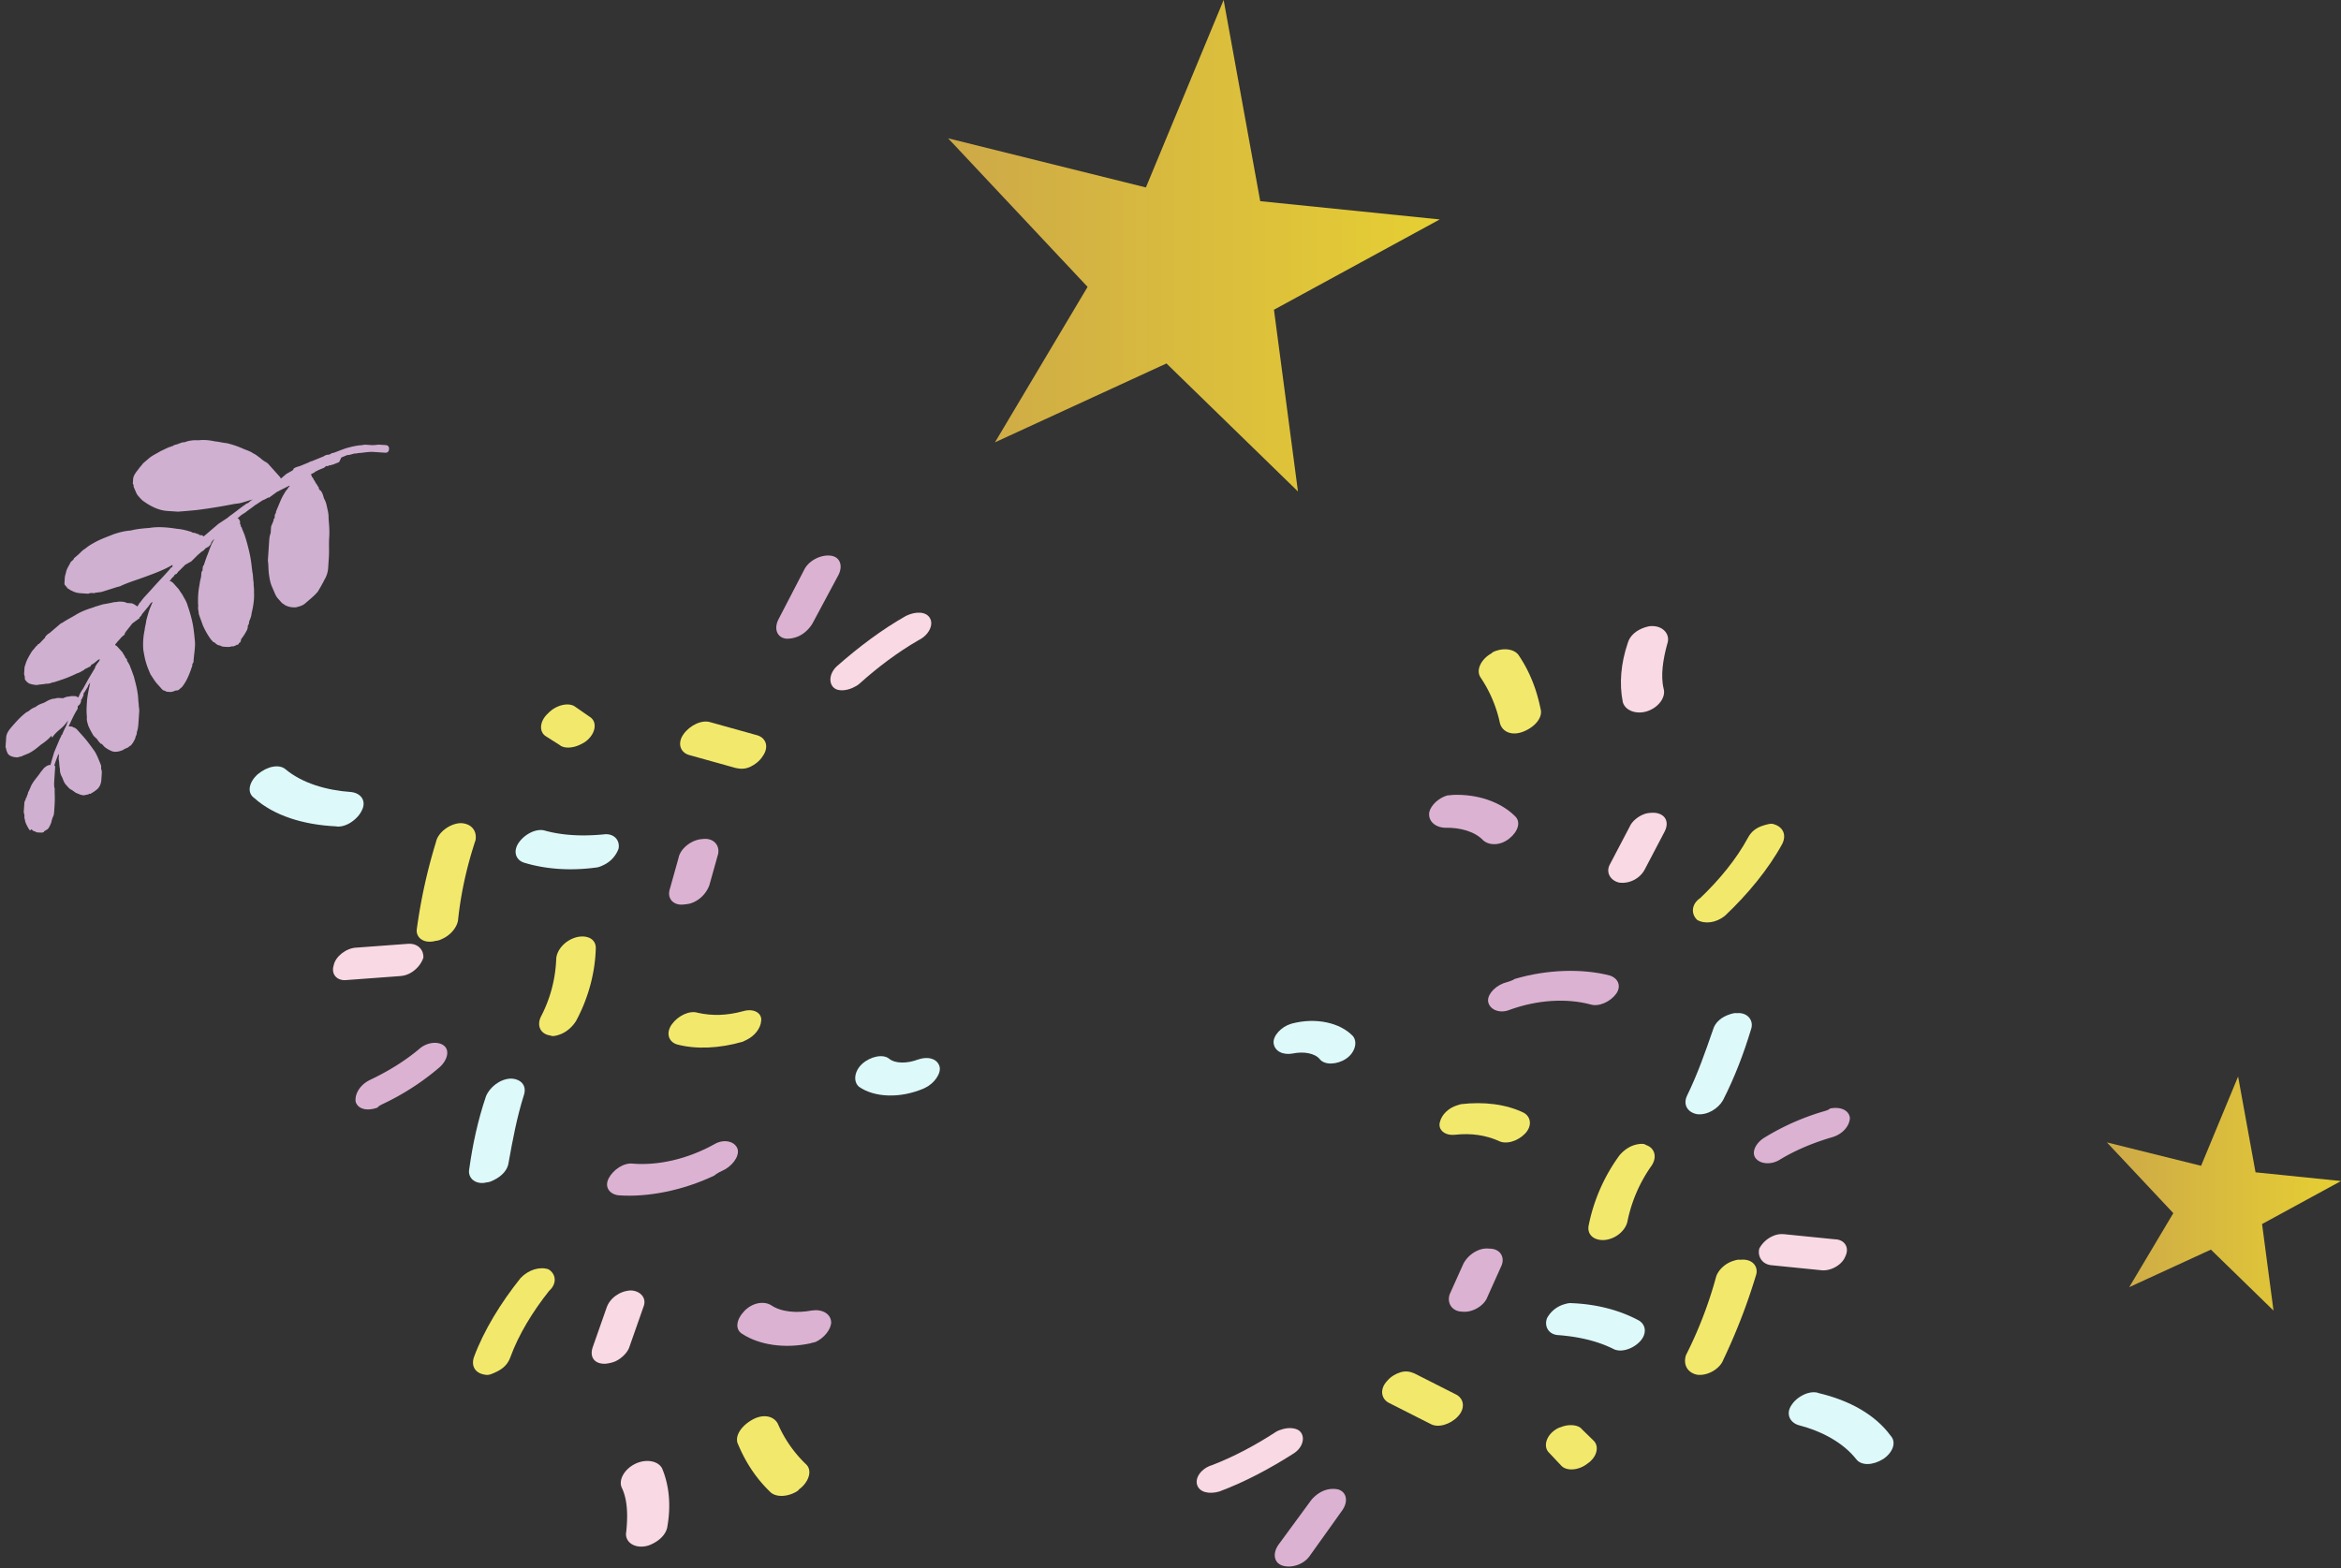 <svg xmlns="http://www.w3.org/2000/svg" width="200" height="134" viewBox="0 0 200 134"><rect x="0" y="0" width="200" height="134" fill="#333333" stroke="none"/><defs><linearGradient id="6uqsa" x1="180" x2="200" y1="102" y2="102" gradientUnits="userSpaceOnUse"><stop offset="0" stop-color="#cda948"/><stop offset="1" stop-color="#e6cf33"/></linearGradient><linearGradient id="6uqsb" x1="81" x2="123" y1="21" y2="21" gradientUnits="userSpaceOnUse"><stop offset="0" stop-color="#cda948"/><stop offset="1" stop-color="#e6cf33"/></linearGradient></defs><g><g><g><path fill="#cfb0d0" d="M26.43 51.258l-.266.228-.088.076c-.178.152-.35.222-.606.287-.172.07-.339.059-.505.048a1.605 1.605 0 0 1-.656-.207c-.078-.087-.162-.093-.24-.18l-.078-.087-.156-.174-.078-.087c-.155-.174-.228-.342-.3-.51l-.218-.505c-.145-.337-.207-.668-.263-1.08-.057-.413-.03-.82-.091-1.151l.01-.163.017-.245.005-.08.011-.164.022-.325.016-.245.005-.081.022-.326.006-.081c.01-.163.027-.407.126-.646l.016-.244.017-.244.005-.082.1-.238.1-.239c.005-.081.01-.163.099-.239l.005-.08.006-.082.005-.082c.006-.081.094-.157.1-.238l.005-.082.3-.716c.099-.239.198-.477.387-.792.094-.157.188-.314.277-.39l.094-.157.089-.076.005-.082-.433.217-.433.216c-.089.076-.172.07-.26.146l-.617.45-.083-.005-.261.146-.172.07c-.261.146-.439.298-.7.444-.266.228-.527.374-.794.601l-.35.223-.177.151-.177.152.083.005.078.087c-.006.082.078.087.072.169l-.005.081-.005.082.072.168-.005.081.078.087c.067.25.217.505.284.755.14.418.274.918.403 1.499.129.58.175 1.156.23 1.569.068.25.046.575.108.906-.016.244.05.494.03.82.04.656-.087 1.302-.203 1.785-.017.244-.116.483-.216.722l-.005.081c-.006.081-.011.163-.1.239l-.01.162c-.011.163-.106.32-.2.478a4.64 4.64 0 0 1-.371.547c-.017.245-.105.32-.189.315l-.005.081-.089.076-.083-.005c-.09.076-.261.146-.345.14l-.083-.005c-.172.07-.339.06-.589.042-.167-.01-.25-.016-.411-.109-.167-.01-.329-.103-.485-.277l-.083-.006-.156-.174-.078-.087a6.55 6.55 0 0 1-.674-1.19c-.14-.417-.285-.754-.352-1.004.01-.163-.062-.331-.051-.494l.01-.163a7.052 7.052 0 0 1 .125-1.872c.017-.244.116-.483.132-.727l.011-.163c.006-.081.011-.163.1-.239l.01-.162c.006-.082.017-.245.106-.32.105-.32.21-.64.31-.88.099-.238.204-.558.304-.797.1-.238.194-.396.288-.553a1.127 1.127 0 0 0-.272.31c-.01.162-.189.314-.277.39-.084-.006-.09.075-.172.07-.09.076-.183.233-.356.303l-.266.228-.089.076-.538.536-.522.293-.538.536-.089.076c-.005.082-.089.076-.094.157l-.172.07-.094.158a1.13 1.13 0 0 0-.272.309l-.089.076c.084.005.245.098.323.185l.156.174.078.087.234.26c.15.256.306.43.379.598.15.255.3.51.368.76.14.419.279.837.408 1.418.129.58.174 1.156.225 1.65.05.494-.07 1.058-.114 1.71-.005.08-.01.162-.1.238l-.005.081-.005.082c-.006.081-.1.239-.105.32-.205.559-.404 1.036-.77 1.502l-.089.076-.177.152c-.09.076-.173.07-.256.065-.172.07-.344.14-.511.13l-.25-.018c-.083-.005-.161-.092-.245-.098-.083-.005-.161-.092-.24-.179l-.077-.087-.312-.348c-.156-.174-.306-.429-.535-.771-.145-.337-.29-.674-.357-.923-.14-.419-.196-.831-.258-1.162a5.876 5.876 0 0 1 .114-1.71c.016-.244.121-.564.137-.808.11-.402.227-.885.42-1.28.006-.082.095-.158.106-.32l-.09.075-.088.076c-.005.082-.089.076-.094.157-.183.233-.455.543-.638.776-.005.081-.094.157-.183.233l-.005.081-.616.45-.55.7c-.005.08-.088.075-.094.156l-.005.082-.266.227-.272.31c-.089.075-.183.232-.272.308l-.005.082c.083.005.16.092.239.18l.078.086.312.348c.072.168.228.342.223.424l.078.087.078.086-.006.082c.073.168.229.342.296.592.145.337.212.586.285.755.134.5.268.999.324 1.411.062.331.046.576.102.988-.01.163.057.413.046.576l-.011.163-.049.732c-.022.326-.043.651-.143.89-.01.163-.016.244-.11.402-.011.162-.105.32-.2.477-.005.081-.088.076-.094.157-.089.076-.094.157-.177.152l-.178.152c-.172.07-.344.14-.433.216-.344.14-.683.2-.928.102a2.526 2.526 0 0 1-.645-.37l-.234-.261-.084-.006-.155-.173-.078-.087c-.073-.169-.234-.261-.39-.435a7.14 7.14 0 0 1-.446-.847c-.067-.25-.14-.419-.124-.663l.006-.081c-.051-.494-.024-.901.003-1.308.032-.489.154-1.053.275-1.617-.089.076-.094.157-.183.233l-.005.081-.283.472c-.089.076-.094.157-.1.239l-.005.081-.094.157-.006.082-.088.076-.006.081c-.01.163-.11.402-.282.472l-.017.244-.094.157c-.283.472-.482.95-.676 1.345l.084.006.167.011c.083.006.16.093.244.098.084.006.078.087.162.093l.078.087.233.26.234.261c.39.435.696.864 1.003 1.293.228.343.368.76.513 1.098.073.168.067.25.056.412a.869.869 0 0 1 .057.413l-.033.488-.005.082c-.016.244-.127.645-.477.867-.177.152-.35.222-.438.298l-.084-.005c-.083-.006-.088.075-.172.07-.083-.006-.255.065-.339.06-.25-.018-.411-.11-.656-.208-.161-.093-.24-.18-.4-.272-.084-.006-.078-.087-.162-.092l-.312-.348c-.155-.174-.223-.424-.295-.592-.15-.256-.218-.505-.202-.75-.067-.25-.045-.575-.112-.825l.038-.57c-.006.082-.011.163-.1.24l-.205.558-.105.32c.084.005.078.087.073.168l-.01.163-.006.081-.006.082-.016.244-.005.082-.006.08-.016.245c-.022.326-.043.651.03.82-.022.325.034.738-.01 1.39l-.005.08-.01.163-.022.326c-.011.163-.022.326-.116.483-.1.239-.116.483-.21.64-.1.239-.194.396-.366.466-.089.076-.172.07-.178.152-.089.076-.255.065-.339.06l-.25-.017c-.083-.006-.161-.093-.245-.098-.083-.006-.16-.093-.239-.18-.094.157-.089.076-.172.07-.15-.255-.301-.51-.368-.76.005-.081-.067-.25-.062-.331l.006-.082c.01-.162-.068-.25-.057-.412l.044-.651c.005-.082.016-.245.105-.32.005-.082.01-.163.1-.24.01-.162.099-.238.104-.32l.006-.08c.094-.158.194-.397.293-.635.094-.157.189-.315.372-.548.183-.233.366-.466.46-.623.089-.076.183-.233.271-.31.09-.075.178-.151.35-.221.084.005.089-.076.167.01l.11-.4.216-.722.299-.716c.1-.239.199-.478.293-.635.006-.081.006-.081.094-.157.105-.32.294-.635.393-.873.006-.082.1-.24.106-.32-.183.233-.366.466-.544.617l-.089.076c-.266.228-.533.455-.721.77l-.073-.168c-.183.233-.538.536-.887.758-.267.228-.622.531-1.055.748l-.517.21c-.088.077-.255.065-.427.136-.25-.017-.5-.034-.74-.213-.078-.087-.156-.174-.15-.255-.078-.087-.067-.25-.14-.418l.049-.733.005-.081c.027-.407.3-.716.57-1.025.273-.31.544-.618.9-.922.177-.152.266-.227.438-.298l.089-.076a1.75 1.75 0 0 1 .522-.292c.177-.152.35-.222.522-.292.255-.065.433-.217.605-.287.172-.07.344-.14.511-.13.172-.07.339-.059.506-.048l.083.006c.083.005.167.01.256-.065.083.006.172-.07.255-.065l.084.006c.172-.07.422-.054.589-.043.083.006.16.093.244.098.1-.238.2-.477.382-.71l.477-.868.377-.629.188-.315.006-.08.094-.158c.094-.157.183-.233.277-.39l.005-.082.006-.081c-.006.081-.089.076-.178.151-.177.152-.355.304-.527.374l-.094.157-.172.07c-.09.077-.173.071-.261.147 0 0-.084-.006-.09.076-.171.07-.349.222-.604.286-.434.217-.95.428-1.378.563-.172.07-.427.135-.6.205l-.083-.005c-.172.07-.344.14-.594.124-.256.065-.506.048-.762.113a2.124 2.124 0 0 1-.661-.126c-.084-.006-.078-.087-.162-.093l-.155-.173c-.078-.087-.073-.169-.068-.25.006-.082-.067-.25-.061-.331l.027-.407.005-.082c.011-.163.105-.32.11-.401.106-.32.294-.635.482-.95.095-.157.272-.308.366-.466l.09-.075c.088-.076.093-.158.177-.152.177-.152.36-.385.538-.537l.005-.081c.09-.076.183-.233.356-.304l.266-.227.266-.228.267-.227.088-.076.09-.076c.171-.07.26-.146.26-.146.35-.222.783-.439 1.133-.66.522-.293.95-.428 1.377-.563l.172-.07c.256-.065.428-.136.683-.2.34-.06.678-.119.934-.184.167.011.339-.059.589-.042.167.01.333.022.495.114l.166.012.084.005.083.006.084.005c.083.006.16.093.244.098.078.087.162.093.24.18l.094-.158.094-.157.089-.076c.005-.081.089-.076.094-.157.089-.076.183-.233.272-.309l.632-.694c.544-.618 1.082-1.154 1.537-1.696.005-.082.088-.076.088-.076l.09-.076.005-.082.005-.081c-.872.514-1.9.855-2.843 1.201-.6.205-1.2.41-1.633.627l-.256.065-1.283.405c-.255.065-.506.048-.678.119l-.083-.006c-.167-.011-.25-.017-.422.054l-.084-.006c-.167-.01-.417-.027-.667-.044a1.604 1.604 0 0 1-.656-.207c-.083-.006-.161-.093-.323-.185 0 0-.083-.006-.078-.087l-.155-.174c-.078-.087-.073-.169-.068-.25l.006-.081.005-.082.016-.244c.017-.244.11-.401.122-.564.105-.32.288-.553.387-.792l.09-.076c.088-.076.177-.152.182-.233l.089-.076.266-.228c.178-.151.36-.384.622-.53.266-.228.527-.374.788-.52.522-.293 1.122-.498 1.638-.71.428-.134.856-.27 1.445-.312.51-.13 1.017-.178 1.606-.22.677-.119 1.511-.063 2.34.074.416.027.828.137 1.156.24.083.006.161.093.245.098l.083.006c.083.005.245.098.328.103.083.006.078.087.161.093l.167.01c.083.006.078.088.161.093l.888-.758.09-.076.265-.228.789-.52.177-.151c.439-.298.883-.677 1.321-.975l.09-.076.171-.07.267-.228c.083.005.088-.076.172-.07-.34.059-.683.2-.939.264l-.255.065-.423.054c-.933.183-1.95.36-3.217.522-.505.048-1.011.096-1.6.138l-.25-.016-.084-.006c-.166-.01-.25-.016-.416-.028l-.084-.005-.083-.006c-.667-.044-1.318-.333-1.958-.784-.161-.092-.317-.266-.395-.353l-.078-.087a1.128 1.128 0 0 1-.228-.342l-.218-.506c.005-.08.01-.162-.067-.25l.005-.08.022-.326c.022-.326.293-.635.476-.868.094-.157.272-.31.366-.466l.444-.38.089-.075c.266-.228.61-.369.96-.59.173-.071.434-.217.778-.358.083.006.172-.07.172-.07l.083.005.09-.075c.171-.07.255-.065.427-.136.172-.07.344-.14.511-.13.344-.14.767-.193 1.183-.166.423-.053.923-.02 1.418.095.333.022.661.125.995.148a8.05 8.05 0 0 1 1.473.506c.245.099.573.202.813.382.244.098.4.271.562.364.078.087.317.266.478.359.083.005.078.087.161.092l.156.174.468.522.156.174.078.087.078.087.156.174s-.006.081.078.087l.177-.152.178-.152.089-.076.522-.292s.088-.076.094-.157c.089-.076.26-.146.516-.211l.173-.07.516-.212c.172-.07.261-.146.344-.14l.861-.352.172-.07a.646.646 0 0 1 .428-.135l.172-.07.089-.076.083.005c.428-.135.861-.351 1.372-.48a6.91 6.91 0 0 1 .934-.184c.166.011.339-.06.505-.048l.334.022.167.011c.25.017.505-.048.672-.037l.5.033c.083.006.167.011.245.098.078.087.072.169.067.25-.005.082-.01.163-.1.239-.088.076-.172.07-.255.065l-.75-.05-.25-.017c-.25-.017-.673.037-1.095.09-.167-.01-.34.06-.506.049-.256.065-.428.135-.594.124l-.517.21-.194.397-.516.21c-.084-.005-.172.071-.256.065l-.083-.005-.089.076-.083-.006-.084-.005-.088.076-.09.075-.516.211c-.089.076-.172.07-.26.147l-.09.075-.172.07-.088.077c.077.086.077.086.072.168l.078.087c.078.087.073.168.15.255.079.087.073.169.151.255.078.087.15.256.229.343l-.006.081c.078.087.073.168.156.174.156.174.223.424.29.673.15.256.218.506.28.837.067.25.128.58.112.825.046.575.096 1.07.059 1.639-.044.651.007 1.145-.03 1.715l-.022.326-.011.163-.027.407a2.215 2.215 0 0 1-.32 1.041c-.195.396-.383.71-.572 1.025-.271.31-.449.46-.715.688z"/></g><g><g><path fill="#f2e96c" d="M39.342 70.344c-.95.043-1.938.824-2.095 1.618a46.526 46.526 0 0 0-1.626 7.354c-.158.794.578 1.368 1.59 1.09.267-.025.386-.082.625-.197.716-.342 1.198-.983 1.293-1.543.234-2.269.734-4.564 1.502-6.883.129-.884-.458-1.425-1.289-1.439z"/></g><g><path fill="#def9fa" d="M50.92 74.14c.25-.024.471-.131.694-.239a2.479 2.479 0 0 0 1.231-1.37c.147-.75-.427-1.347-1.285-1.223-1.742.164-3.427.105-4.97-.313-.715-.236-1.716.247-2.25.99-.533.743-.293 1.5.423 1.736 1.845.563 3.943.713 6.157.419z"/></g><g><path fill="#f2e96c" d="M48.064 88.307c.472-.226.886-.63 1.155-1.064 1.108-2.06 1.63-4.249 1.682-6.21.01-.82-.778-1.155-1.66-.936-1 .276-1.683 1.114-1.72 1.845a11.564 11.564 0 0 1-1.287 4.899c-.42.813-.046 1.551.802 1.654.175.12.675-.018 1.028-.188z"/></g><g><path fill="#def9fa" d="M41.55 101.051c.266-.025.385-.082.622-.195.712-.341 1.22-.891 1.286-1.537.346-1.906.692-3.812 1.303-5.743.275-.849-.308-1.388-1.134-1.402-.944.043-1.808.764-2.111 1.523-.702 2.077-1.138 4.128-1.427 6.212-.157.791.574 1.362 1.462 1.142z"/></g><g><path fill="#dbb2d2" d="M61.957 99.926c.828-.486 1.29-1.352 1.004-1.861-.311-.59-1.212-.715-1.933-.28-2.296 1.278-4.823 1.836-6.97 1.658-.767-.095-1.677.522-2.057 1.257-.38.734.064 1.353.832 1.449 2.517.185 5.522-.415 8.19-1.686.187-.181.614-.384.934-.537z"/></g><g><path fill="#f2e96c" d="M63.51 86.408c-1.398.387-2.657.419-3.884.147-.708-.233-1.698.244-2.226.979-.529.734-.291 1.483.417 1.716 1.663.445 3.66.345 5.636-.225l.33-.16c.66-.318 1.215-.969 1.25-1.657.062-.605-.59-1.059-1.522-.8z"/></g><g><path fill="#f2e96c" d="M64.134 65.514c.341-.165.769-.471 1.028-.894.546-.76.3-1.533-.432-1.773l-4.03-1.124c-.732-.24-1.755.254-2.3 1.013-.546.76-.3 1.533.432 1.774l4.029 1.124c.423.093.819.1 1.273-.12z"/></g><g><path fill="#dbb2d2" d="M60.013 71.706c-.923.042-1.882.807-2.035 1.585l-.75 2.678c-.27.835.329 1.453 1.224 1.323.26-.024.519-.049.867-.217a2.58 2.58 0 0 0 1.284-1.424l.75-2.678c.153-.779-.445-1.397-1.34-1.267z"/></g><g><path fill="#f9d9e3" d="M53.876 110.28c-.922.042-1.792.663-2.06 1.497l-1.19 3.39c-.268.834.186 1.42 1.107 1.377.26-.024.634-.105.866-.216.579-.28 1.074-.82 1.194-1.28l1.19-3.39c.295-.747-.302-1.364-1.107-1.378z"/></g><g><path fill="#def9fa" d="M78.418 90.55c-.915.346-1.936.355-2.455-.072-.52-.427-1.599-.196-2.296.431-.697.628-.79 1.545-.27 1.972 1.313.915 3.52 1.01 5.545.129l.11-.054c.778-.375 1.395-1.255 1.209-1.843-.214-.672-1.04-.854-1.843-.562z"/></g><g><path fill="#f9d9e3" d="M34.896 80.654l-4.456.33c-.875.038-1.785.765-1.93 1.505-.255.794.312 1.382 1.16 1.26l4.457-.329c.246-.023.492-.046.821-.205.55-.265 1.02-.779 1.218-1.353.061-.605-.395-1.246-1.27-1.208z"/></g><g><path fill="#f2e96c" d="M47.825 63.676c.368.322 1.14.25 1.715-.028.23-.111.46-.222.662-.42.722-.649.818-1.596.165-1.98l-1.191-.826c-.538-.44-1.655-.2-2.35.535-.721.648-.818 1.595-.165 1.98z"/></g><g><path fill="#dbb2d2" d="M32.768 94.316a21.682 21.682 0 0 0 4.779-3.102c.67-.594.891-1.437.393-1.844-.499-.407-1.453-.321-2.123.273-1.257 1.059-2.698 1.928-4.19 2.638-.852.405-1.338 1.189-1.24 1.879.203.64.996.815 1.874.49.081-.132.294-.233.507-.334z"/></g><g><path fill="#def9fa" d="M28.708 70.619c.284.062.656-.018 1-.184.457-.221.975-.67 1.208-1.183.408-.795-.069-1.462-.893-1.563-2.163-.152-4.206-.76-5.645-1.96-.536-.44-1.535-.256-2.368.446-.72.647-.958 1.56-.28 2.03 1.664 1.49 4.16 2.28 6.978 2.414z"/></g><g><path fill="#f2e96c" d="M46.85 108.47c-.73-.24-1.69.027-2.375.753-1.685 2.1-3.148 4.487-3.99 6.772-.264.818.18 1.394.996 1.493.281.062.62-.102.96-.267.567-.274.966-.664 1.17-1.257.697-1.918 1.902-3.884 3.302-5.648.711-.64.58-1.466-.063-1.847z"/></g><g><path fill="#dbb2d2" d="M69.377 111.99c-1.342.258-2.679.121-3.51-.456-.636-.377-1.615-.198-2.292.522-.678.719-.8 1.561-.162 1.938 1.468.955 3.64 1.275 5.82.807.113-.054.364-.078.476-.132.673-.326 1.239-.99 1.302-1.609.009-.787-.768-1.195-1.634-1.07z"/></g><g><path fill="#f9d9e3" d="M79.463 52.851c-.312-.59-1.188-.635-2.043-.228-2.087 1.18-4.07 2.68-5.897 4.29-.671.597-.761 1.472-.261 1.882.342.299 1.06.234 1.594-.02.214-.103.428-.204.616-.387 1.53-1.376 3.22-2.644 4.986-3.67.855-.408 1.317-1.275 1.005-1.867z"/></g><g><path fill="#dbb2d2" d="M71.625 49.153c.406-.792.16-1.566-.66-1.666-.82-.1-1.846.396-2.251 1.187l-2.2 4.241c-.406.792-.16 1.567.66 1.667a2.41 2.41 0 0 0 1.108-.238c.455-.22.856-.613 1.116-1.036z"/></g><g><path fill="#f9d9e3" d="M54.303 125.082c-.984.464-1.515 1.446-1.155 2.113.477 1.03.492 2.381.355 3.7-.162.81.595 1.393 1.545 1.259a1.96 1.96 0 0 0 .645-.2c.738-.347 1.264-.91 1.333-1.569.294-1.707.161-3.422-.464-4.904-.36-.667-1.398-.805-2.259-.4z"/></g><g><path fill="#f2e96c" d="M66.449 121.661c-.359-.666-1.271-.861-2.223-.307-.952.553-1.511 1.444-1.153 2.11.624 1.48 1.493 2.845 2.73 4.036.421.427 1.275.441 2.011.094.123-.058.368-.174.461-.322.8-.587 1.178-1.6.574-2.15a10.614 10.614 0 0 1-2.4-3.46z"/></g></g><g><g><path fill="#f2e96c" d="M144.997 117.483c.895.116 1.95-.507 2.234-1.285a50.788 50.788 0 0 0 2.775-7.17c.283-.777-.306-1.482-1.298-1.37-.254-.02-.376.017-.618.093-.727.225-1.287.793-1.472 1.344a35.401 35.401 0 0 1-2.58 6.714c-.27.873.185 1.52.959 1.674z"/></g><g><path fill="#def9fa" d="M134.256 111.365c-.238-.019-.466.051-.694.121a2.441 2.441 0 0 0-1.396 1.168c-.266.728.174 1.424 1.004 1.446 1.672.133 3.25.48 4.635 1.163.635.359 1.66.044 2.29-.611.63-.656.533-1.457-.102-1.816-1.645-.88-3.598-1.388-5.737-1.47z"/></g><g><path fill="#f2e96c" d="M139.613 97.862c-.48.15-.936.487-1.261.881a15.185 15.185 0 0 0-2.63 5.998c-.149.827.53 1.3 1.392 1.227.981-.11 1.763-.842 1.923-1.575a12.514 12.514 0 0 1 2.037-4.738c.53-.752.308-1.562-.468-1.809-.143-.15-.634-.096-.993.016z"/></g><g><path fill="#def9fa" d="M148.422 86.582c-.252-.02-.373.018-.614.092-.723.225-1.291.696-1.464 1.339-.648 1.87-1.297 3.74-2.198 5.591-.401.812.052 1.457.821 1.61.89.116 1.82-.467 2.233-1.185 1.01-1.983 1.768-3.985 2.393-6.045.282-.774-.304-1.475-1.17-1.402z"/></g><g><path fill="#dbb2d2" d="M128.442 84.028c-.873.343-1.463 1.122-1.28 1.676.194.637 1.03.912 1.794.602 2.41-.879 4.914-1.005 6.928-.467.715.224 1.69-.235 2.18-.898.489-.664.174-1.352-.541-1.577-2.367-.608-5.334-.52-8.097.29-.21.148-.652.277-.984.374z"/></g><g><path fill="#f2e96c" d="M124.312 96.974c1.389-.15 2.584.033 3.698.513.63.355 1.647.045 2.272-.6.625-.647.528-1.437-.102-1.792-1.496-.729-3.401-.968-5.366-.734l-.34.103c-.678.207-1.313.765-1.464 1.449-.162.595.376 1.16 1.302 1.06z"/></g><g><path fill="#f2e96c" d="M119.631 117.28c-.348.108-.801.344-1.116.726-.642.673-.542 1.494.104 1.861l3.594 1.82c.647.368 1.692.044 2.333-.63.642-.672.542-1.493-.104-1.86l-3.594-1.821c-.382-.166-.752-.24-1.217-.096z"/></g><g><path fill="#dbb2d2" d="M124.902 112.09c.871.115 1.9-.495 2.175-1.256l1.158-2.578c.393-.797-.062-1.523-.922-1.545-.247-.019-.495-.038-.849.072a2.539 2.539 0 0 0-1.444 1.221l-1.158 2.579c-.276.76.18 1.486 1.04 1.507z"/></g><g><path fill="#f9d9e3" d="M138.352 75.428c.87.114 1.79-.365 2.184-1.162l1.69-3.222c.393-.797.067-1.466-.803-1.58-.247-.02-.612-.002-.848.072-.59.183-1.145.645-1.336 1.09l-1.69 3.223c-.404.703.05 1.428.803 1.58z"/></g><g><path fill="#def9fa" d="M110.453 90.03c.921-.191 1.886-.026 2.304.491.417.518 1.474.47 2.24-.041.764-.512 1.008-1.417.59-1.934-1.083-1.143-3.149-1.615-5.21-1.075l-.113.035c-.797.244-1.53 1.022-1.454 1.644.087.712.835 1.035 1.643.88z"/></g><g><path fill="#f9d9e3" d="M151.3 108.12l4.27.43c.834.11 1.818-.463 2.082-1.18.377-.751-.058-1.438-.881-1.46l-4.27-.43c-.237-.018-.474-.037-.813.066a2.413 2.413 0 0 0-1.382 1.148c-.162.595.16 1.316.994 1.426z"/></g><g><path fill="#f2e96c" d="M135.16 122.153c-.29-.389-1.026-.446-1.612-.264-.235.073-.469.146-.692.311-.787.532-1.038 1.472-.491 1.972l.976 1.036c.43.536 1.518.484 2.294-.14.787-.532 1.038-1.472.491-1.972z"/></g><g><path fill="#dbb2d2" d="M155.8 94.976a20.892 20.892 0 0 0-5.095 2.267c-.742.476-1.1 1.272-.696 1.76.404.487 1.33.563 2.07.087 1.384-.836 2.908-1.455 4.454-1.906.883-.258 1.483-.952 1.51-1.652-.083-.667-.808-.975-1.702-.8-.1.115-.32.18-.542.244z"/></g><g><path fill="#def9fa" d="M155.372 119.053c-.256-.111-.618-.094-.968.015-.467.145-1.03.51-1.335.988-.518.733-.184 1.488.573 1.73 2.003.52 3.816 1.483 4.963 2.939.428.535 1.396.52 2.297-.047.785-.53 1.163-1.411.607-2.001-1.308-1.788-3.516-3.009-6.137-3.624z"/></g><g><path fill="#f2e96c" d="M145.003 78.62c.645.366 1.593.26 2.36-.354 1.94-1.829 3.72-3.985 4.9-6.144.386-.78.067-1.436-.683-1.675-.254-.11-.6-.003-.948.105-.579.18-1.02.505-1.312 1.067-.982 1.815-2.448 3.59-4.063 5.13-.778.524-.794 1.378-.254 1.871z"/></g><g><path fill="#dbb2d2" d="M123.469 70.739c1.307-.03 2.543.335 3.226 1.058.536.488 1.488.474 2.248-.134.76-.609 1.017-1.435.481-1.923-1.219-1.211-3.21-1.904-5.342-1.806-.115.036-.356.017-.47.052-.69.213-1.335.786-1.5 1.397-.141.791.52 1.334 1.357 1.356z"/></g><g><path fill="#f9d9e3" d="M102.272 126.89c.195.639 1.021.831 1.906.571 2.192-.817 4.342-1.97 6.361-3.26.743-.478.981-1.331.576-1.821-.274-.355-.969-.412-1.522-.25-.221.065-.443.13-.653.28-1.698 1.107-3.526 2.078-5.386 2.799-.885.26-1.476 1.042-1.282 1.68z"/></g><g><path fill="#dbb2d2" d="M109.23 132.002c-.514.73-.415 1.553.338 1.793s1.8-.084 2.315-.814l2.786-3.902c.515-.73.415-1.552-.338-1.793a2.154 2.154 0 0 0-1.08.051c-.465.145-.908.472-1.224.855z"/></g><g><path fill="#f9d9e3" d="M140.683 60.794c1-.307 1.665-1.213 1.445-1.949-.268-1.122-.048-2.495.309-3.808.291-.792-.315-1.51-1.225-1.532-.262-.02-.511.056-.636.095-.75.23-1.338.711-1.516 1.368-.571 1.68-.743 3.44-.416 5.046.22.735 1.165 1.048 2.04.78z"/></g><g><path fill="#f2e96c" d="M128.151 61.829c.22.734 1.038 1.084 2.022.682.984-.403 1.66-1.211 1.44-1.946-.325-1.604-.9-3.13-1.85-4.543-.32-.503-1.114-.66-1.861-.43-.125.038-.374.114-.486.249-.848.46-1.376 1.424-.907 2.082a11.083 11.083 0 0 1 1.642 3.906z"/></g></g><g><path fill="url(#6uqsa)" d="M200 100.93l-7.302-.744L191.209 92l-3.162 7.628-8.047-2 5.674 6.046-3.767 6.326 6.977-3.21 5.349 5.21-.977-7.395z"/></g><g><path fill="url(#6uqsb)" d="M123 18.753l-15.335-1.562L104.54 0l-6.641 16.019L81 11.819l11.916 12.697L85.005 37.8l14.65-6.74L110.889 42l-2.05-15.53z"/></g></g></g></svg>